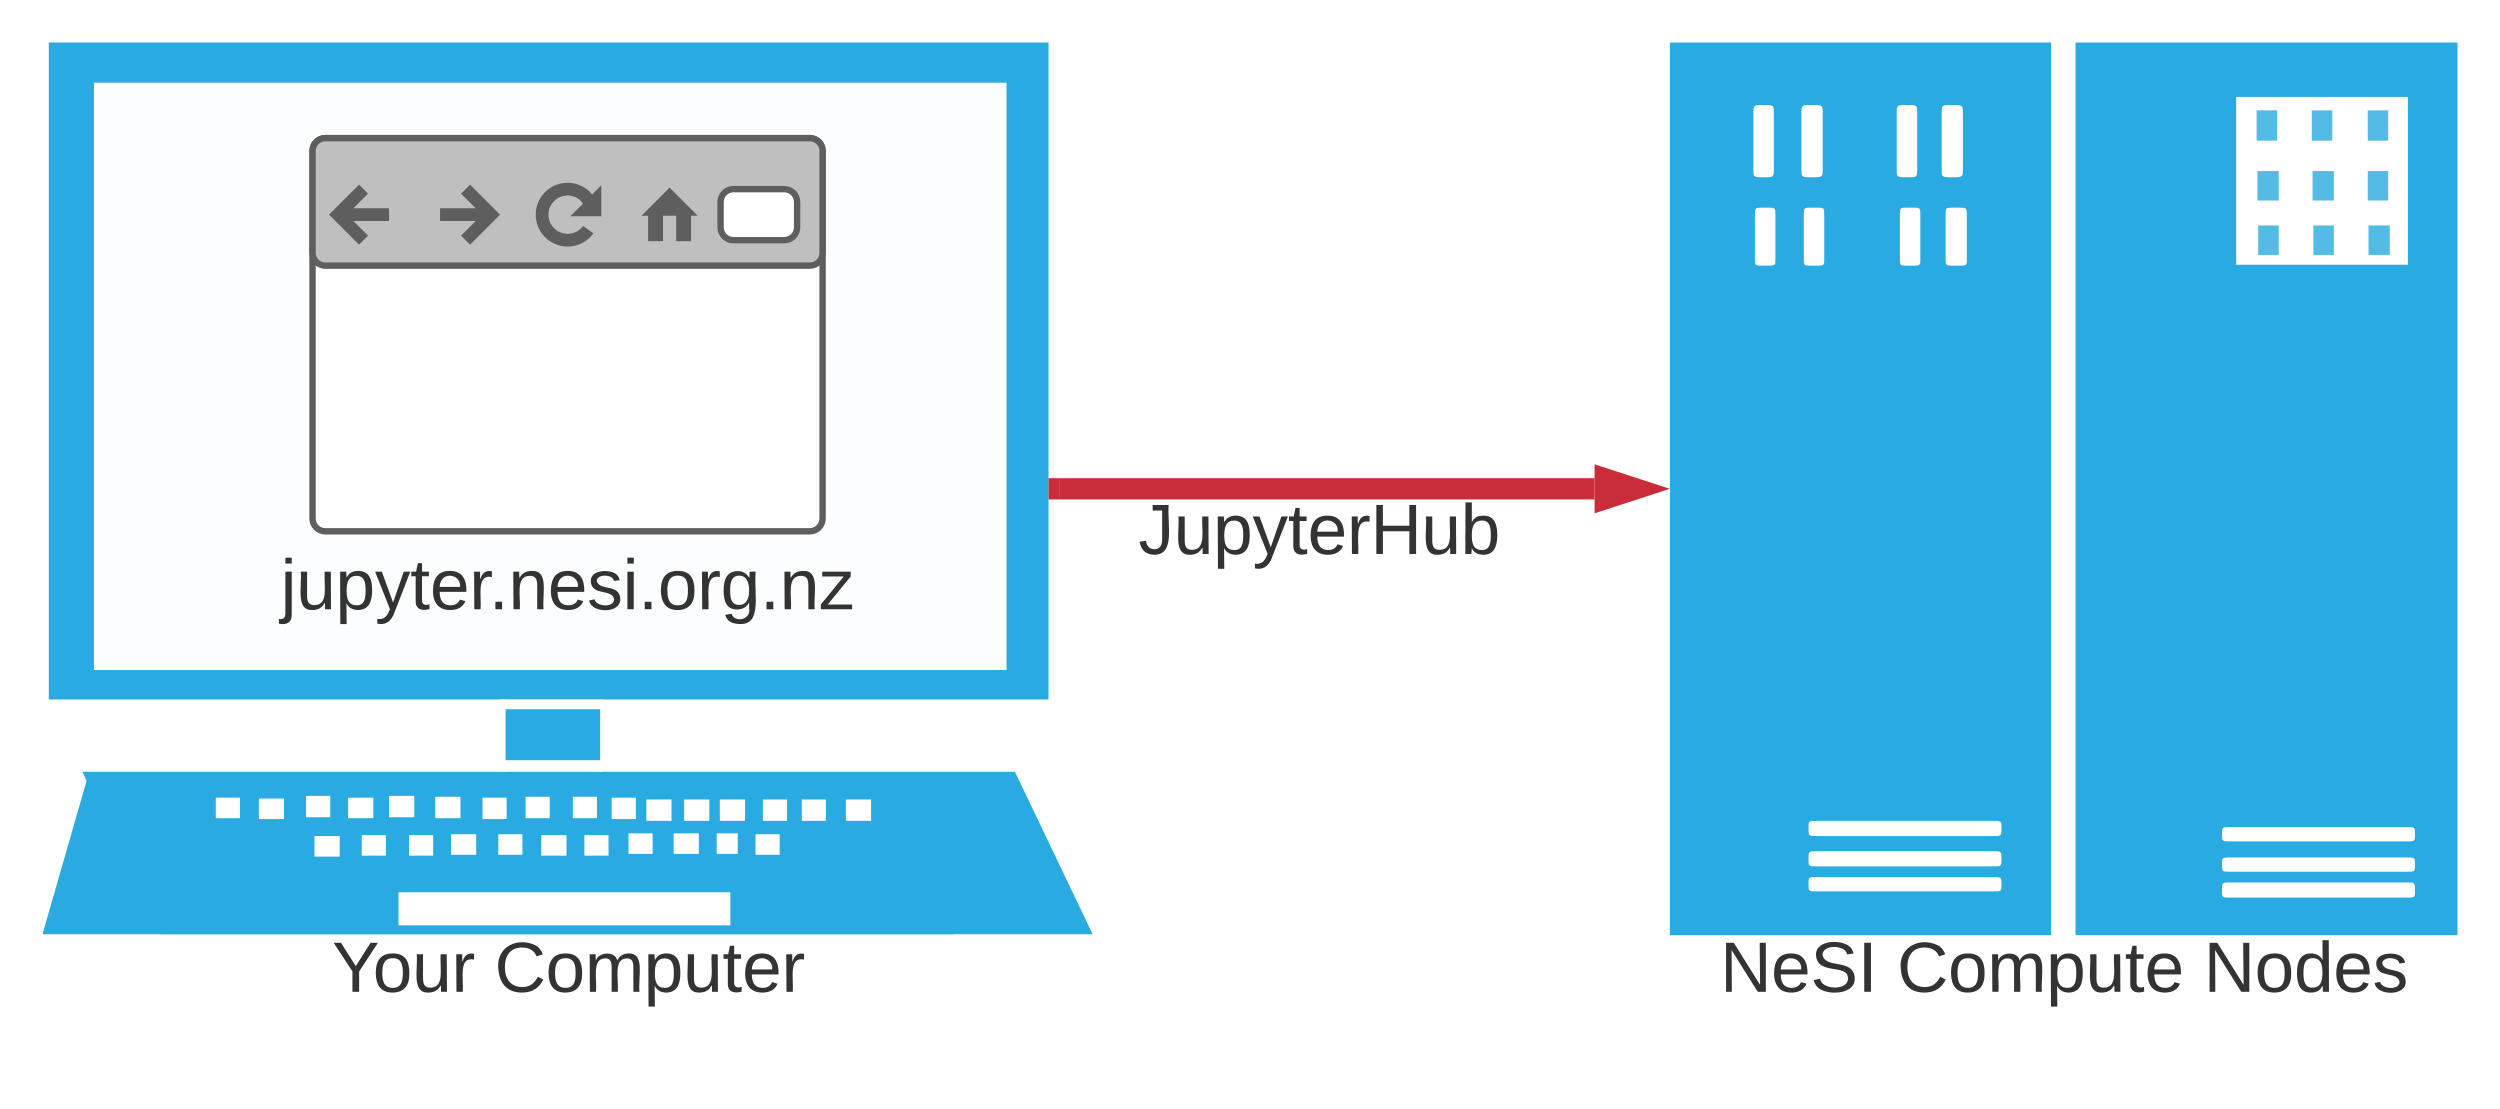 <svg xmlns="http://www.w3.org/2000/svg" xmlns:xlink="http://www.w3.org/1999/xlink" xmlns:lucid="lucid" width="1176.32" height="522"><g transform="translate(-120 -600)" lucid:page-tab-id="0_0"><path d="M0 0h1870.87v2581.67H0z" fill="#fff"/><path d="M357.9 929.12h44.48v34.44H357.9v-34.44z" fill="#29aae1"/><path d="M142.96 620h470.4v309.12h-470.4V620z" fill="#29aae1"/><path d="M164.2 638.9h429.4v276.36H164.2V638.9z" fill="#fff" fill-opacity=".98"/><path d="M161.25 965.66h428.9l-21.26 73.92H140l21.25-73.92z" fill="#29aae1"/><path d="M158.78 963.14h438.77l36.57 76.44H195.34l-36.56-76.44z" fill="#29aae1"/><path d="M307.5 1019.84h156.15v15.54H307.5v-15.54zM221.53 975.32h11.36v9.66h-11.37v-9.66zM241.8 975.74h11.85v9.66H241.8v-9.66zM267.98 993.38h11.86v9.66h-11.86v-9.66zM264.02 974.48h11.37v10.08H264v-10.08zM283.8 975.32h11.85v9.66H283.8v-9.66zM303.06 974.48h11.86v10.08h-11.86v-10.08zM424.12 976.16h11.86v10.08h-11.86v-10.08zM441.9 976.16h11.86v10.08H441.9v-10.08zM458.7 976.16h11.86v10.08H458.7v-10.08zM478.96 976.16h11.37v10.08h-11.37v-10.08zM497.25 976.16h11.36v10.08h-11.35v-10.08zM475.5 992.54h11.37v9.66H475.5v-9.66zM518 976.16h11.86v10.08H518v-10.08zM290.2 992.96h11.38v9.66H290.2v-9.66zM312.45 992.96h11.36v9.66h-11.35v-9.66zM457.22 992.12h9.9v9.66h-9.9v-9.66zM436.96 992.12h11.86v9.66h-11.86v-9.66zM324.8 974.9h11.86v10.08H324.8V974.9zM347.04 975.32h11.36v10.08h-11.36v-10.08zM367.3 974.9h11.36v10.08H367.3V974.9zM389.53 974.9h11.36v10.08h-11.37V974.9zM407.8 975.32h11.38v10.08H407.8v-10.08zM332.2 992.54h11.87v9.66H332.2v-9.66zM354.45 992.54h11.36v9.66h-11.35v-9.66zM374.7 992.96h11.86v9.66H374.7v-9.66zM394.96 992.96h11.37v9.66h-11.37v-9.66zM415.72 992.12h11.36v9.66h-11.36v-9.66z" fill="#fff"/><path d="M140.5 1039.58l493.62-1.68-35.08-74.76-437.3.84-21.25 75.6z" fill="none"/><path d="M355.44 929.12h48.42v4.62h-48.42v-4.62zM357.4 957.68h45.96v5.46H357.4v-5.46z" fill="#fff"/><use xlink:href="#a" transform="matrix(1,0,0,1,110,1040) translate(166.25 26.667)"/><use xlink:href="#b" transform="matrix(1,0,0,1,110,1040) translate(242.731 26.667)"/><path d="M267.06 850h240v60h-240z" fill="none"/><use xlink:href="#c" transform="matrix(1,0,0,1,267.059,850) translate(-15 36.667)"/><path d="M267.06 671c0-3.3 2.7-6 6-6h228c3.3 0 6 2.7 6 6v173c0 3.3-2.7 6-6 6h-228c-3.3 0-6-2.7-6-6z" stroke="#5e5e5e" stroke-width="3" fill="#fff"/><path d="M267.06 671c0-3.3 2.7-6 6-6h228c3.3 0 6 2.7 6 6v48c0 3.3-2.7 6-6 6h-228c-3.3 0-6-2.7-6-6z" stroke="#5e5e5e" stroke-width="3" fill="#bfbfbf"/><path d="M459.06 695c0-3.3 2.7-6 6-6h24c3.3 0 6 2.7 6 6v12c0 3.3-2.7 6-6 6h-24c-3.3 0-6-2.7-6-6z" stroke="#5e5e5e" stroke-width="3" fill="#fff"/><path d="M291.06 689l-12 12 12 12m-12-12h24M339.06 689l12 12-12 12m-12-12h24M399.06 701c-1.4-6.23-2.8-8.15-4.95-9.7-5.35-3.9-12.85-2.72-16.75 2.65-3.9 5.36-2.7 12.86 2.66 16.76 5.37 3.9 12.87 2.72 16.77-2.65" stroke="#5e5e5e" stroke-width="6" fill="none"/><path d="M402.18 689v12h-12z" stroke="#5e5e5e" stroke-width="1.5" fill="#5e5e5e"/><path d="M423.06 701l12-12 12 12h-2.4v12h-6v-12h-7.2v12h-6v-12z" stroke="#5e5e5e" fill="#5e5e5e"/><path d="M905.74 620h179.36v420H905.74V620zM1096.6 620h179.72v420H1096.6V620z" fill="#29aae1"/><path d="M949.84 649.4c4.8 0 4.8 0 4.8 4.2v25.62c0 4.2 0 4.2-4.8 4.2-4.82 0-4.82 0-4.82-4.2V653.6c0-4.2 0-4.2 4.82-4.2zM972.44 649.4c5.2 0 5.2 0 5.2 4.2v25.62c0 4.2 0 4.2-5.2 4.2-4.82 0-4.82 0-4.82-4.2V653.6c0-4.2 0-4.2 4.82-4.2zM1017.28 649.4c4.82 0 4.82 0 4.82 4.2v25.62c0 4.2 0 4.2-4.82 4.2s-4.82 0-4.82-4.2V653.6c0-4.2 0-4.2 4.82-4.2zM1038.4 649.4c5.2 0 5.2 0 5.2 4.2v25.62c0 4.2 0 4.2-5.2 4.2-4.8 0-4.8 0-4.8-4.2V653.6c0-4.2 0-4.2 4.8-4.2zM949.46 697.7h2.23c3.7 0 3.7 0 3.7 3.78v20.16c0 3.36 0 3.36-3.7 3.36h-2.24c-3.7 0-3.7 0-3.7-3.36v-20.16c0-3.78 0-3.78 3.7-3.78zM972.44 697.7h2.22c3.7 0 3.7 0 3.7 3.78v20.16c0 3.36 0 3.36-3.7 3.36h-2.22c-3.7 0-3.7 0-3.7-3.36v-20.16c0-3.78 0-3.78 3.7-3.78zM1017.65 697.7h2.23c3.7 0 3.7 0 3.7 3.78v20.16c0 3.36 0 3.36-3.7 3.36h-2.23c-3.7 0-3.7 0-3.7-3.36v-20.16c0-3.78 0-3.78 3.7-3.78zM1039.15 697.7h2.22c4.08 0 4.08 0 4.08 3.78v20.16c0 3.36 0 3.36-4.08 3.36h-2.22c-3.7 0-3.7 0-3.7-3.36v-20.16c0-3.78 0-3.78 3.7-3.78zM975.04 986.24h82.64c4.07 0 4.07 0 4.07 3.36 0 3.78 0 3.78-4.07 3.78h-82.64c-4.08 0-4.08 0-4.08-3.78 0-3.36 0-3.36 4.08-3.36zM975.04 1000.52h82.64c4.07 0 4.07 0 4.07 3.78 0 3.36 0 3.36-4.07 3.36h-82.64c-4.08 0-4.08 0-4.08-3.36 0-3.78 0-3.78 4.08-3.78zM975.04 1012.7h82.64c4.07 0 4.07 0 4.07 3.36s0 3.36-4.07 3.36h-82.64c-4.08 0-4.08 0-4.08-3.36s0-3.36 4.08-3.36zM1169.6 989.18h82.64c4.07 0 4.07 0 4.07 3.36s0 3.36-4.06 3.36h-82.65c-4.08 0-4.08 0-4.08-3.36s0-3.36 4.07-3.36zM1169.6 1003.46h82.64c4.07 0 4.07 0 4.07 3.36s0 3.36-4.06 3.36h-82.65c-4.08 0-4.08 0-4.08-3.36s0-3.36 4.07-3.36zM1169.6 1015.22h82.64c4.07 0 4.07 0 4.07 3.78 0 3.36 0 3.36-4.06 3.36h-82.65c-4.08 0-4.08 0-4.08-3.36 0-3.78 0-3.78 4.07-3.78zM1172.2 645.62h80.78v78.96h-80.8v-78.96z" fill="#fff"/><path d="M1181.82 651.92h9.64v14.28h-9.64v-14.28zM1207.76 651.92h9.64v14.28h-9.64v-14.28zM1234.08 651.92h9.63v14.28h-9.62v-14.28zM1182.2 680.48h10v13.86h-10v-13.86zM1208.14 680.48h10v13.86h-10v-13.86zM1234.08 680.48h9.63v13.86h-9.62v-13.86zM1182.56 706.1h9.64v13.86h-9.64V706.1zM1208.5 706.1h9.64v13.86h-9.63V706.1zM1234.45 706.1h10v13.86h-10V706.1z" fill="#54bbe7"/><use xlink:href="#d" transform="matrix(1,0,0,1,875.735,1040) translate(53.648 26.667)"/><use xlink:href="#e" transform="matrix(1,0,0,1,875.735,1040) translate(136.889 26.667)"/><use xlink:href="#f" transform="matrix(1,0,0,1,875.735,1040) translate(281.148 26.667)"/><path d="M618.36 830H870.3" stroke="#c92d39" stroke-width="10" fill="none"/><path d="M618.5 835h-5.14v-10h5.13z" fill="#c92d39"/><path d="M889.55 830l-14.26 4.64v-9.28z" stroke="#c92d39" stroke-width="10" fill="#c92d39"/><use xlink:href="#g" transform="matrix(1,0,0,1,655.657,834) translate(0 26.667)"/><path d="M345.6 740h82.93v82.94H345.6z" fill="url(#h)"/><path d="M761.54 1040h5.6v62h-5.6z" fill="#fff" fill-opacity="0"/><defs><path fill="#333" d="M137-103V0h-34v-103L8-248h37l75 118 75-118h37" id="i"/><path fill="#333" d="M100-194c62-1 85 37 85 99 1 63-27 99-86 99S16-35 15-95c0-66 28-99 85-99zM99-20c44 1 53-31 53-75 0-43-8-75-51-75s-53 32-53 75 10 74 51 75" id="j"/><path fill="#333" d="M84 4C-5 8 30-112 23-190h32v120c0 31 7 50 39 49 72-2 45-101 50-169h31l1 190h-30c-1-10 1-25-2-33-11 22-28 36-60 37" id="k"/><path fill="#333" d="M114-163C36-179 61-72 57 0H25l-1-190h30c1 12-1 29 2 39 6-27 23-49 58-41v29" id="l"/><g id="a"><use transform="matrix(0.093,0,0,0.093,0,0)" xlink:href="#i"/><use transform="matrix(0.093,0,0,0.093,19.167,0)" xlink:href="#j"/><use transform="matrix(0.093,0,0,0.093,37.685,0)" xlink:href="#k"/><use transform="matrix(0.093,0,0,0.093,56.204,0)" xlink:href="#l"/></g><path fill="#333" d="M212-179c-10-28-35-45-73-45-59 0-87 40-87 99 0 60 29 101 89 101 43 0 62-24 78-52l27 14C228-24 195 4 139 4 59 4 22-46 18-125c-6-104 99-153 187-111 19 9 31 26 39 46" id="m"/><path fill="#333" d="M210-169c-67 3-38 105-44 169h-31v-121c0-29-5-50-35-48C34-165 62-65 56 0H25l-1-190h30c1 10-1 24 2 32 10-44 99-50 107 0 11-21 27-35 58-36 85-2 47 119 55 194h-31v-121c0-29-5-49-35-48" id="n"/><path fill="#333" d="M115-194c55 1 70 41 70 98S169 2 115 4C84 4 66-9 55-30l1 105H24l-1-265h31l2 30c10-21 28-34 59-34zm-8 174c40 0 45-34 45-75s-6-73-45-74c-42 0-51 32-51 76 0 43 10 73 51 73" id="o"/><path fill="#333" d="M59-47c-2 24 18 29 38 22v24C64 9 27 4 27-40v-127H5v-23h24l9-43h21v43h35v23H59v120" id="p"/><path fill="#333" d="M100-194c63 0 86 42 84 106H49c0 40 14 67 53 68 26 1 43-12 49-29l28 8c-11 28-37 45-77 45C44 4 14-33 15-96c1-61 26-98 85-98zm52 81c6-60-76-77-97-28-3 7-6 17-6 28h103" id="q"/><g id="b"><use transform="matrix(0.093,0,0,0.093,0,0)" xlink:href="#m"/><use transform="matrix(0.093,0,0,0.093,23.981,0)" xlink:href="#j"/><use transform="matrix(0.093,0,0,0.093,42.5,0)" xlink:href="#n"/><use transform="matrix(0.093,0,0,0.093,70.185,0)" xlink:href="#o"/><use transform="matrix(0.093,0,0,0.093,88.704,0)" xlink:href="#k"/><use transform="matrix(0.093,0,0,0.093,107.222,0)" xlink:href="#p"/><use transform="matrix(0.093,0,0,0.093,116.481,0)" xlink:href="#q"/><use transform="matrix(0.093,0,0,0.093,135,0)" xlink:href="#l"/></g><path fill="#333" d="M24-231v-30h32v30H24zM-9 49c24 4 33-6 33-30v-209h32V24c2 40-23 58-65 49V49" id="r"/><path fill="#333" d="M179-190L93 31C79 59 56 82 12 73V49c39 6 53-20 64-50L1-190h34L92-34l54-156h33" id="s"/><path fill="#333" d="M33 0v-38h34V0H33" id="t"/><path fill="#333" d="M117-194c89-4 53 116 60 194h-32v-121c0-31-8-49-39-48C34-167 62-67 57 0H25l-1-190h30c1 10-1 24 2 32 11-22 29-35 61-36" id="u"/><path fill="#333" d="M135-143c-3-34-86-38-87 0 15 53 115 12 119 90S17 21 10-45l28-5c4 36 97 45 98 0-10-56-113-15-118-90-4-57 82-63 122-42 12 7 21 19 24 35" id="v"/><path fill="#333" d="M24-231v-30h32v30H24zM24 0v-190h32V0H24" id="w"/><path fill="#333" d="M177-190C167-65 218 103 67 71c-23-6-38-20-44-43l32-5c15 47 100 32 89-28v-30C133-14 115 1 83 1 29 1 15-40 15-95c0-56 16-97 71-98 29-1 48 16 59 35 1-10 0-23 2-32h30zM94-22c36 0 50-32 50-73 0-42-14-75-50-75-39 0-46 34-46 75s6 73 46 73" id="x"/><path fill="#333" d="M9 0v-24l116-142H16v-24h144v24L44-24h123V0H9" id="y"/><g id="c"><use transform="matrix(0.093,0,0,0.093,0,0)" xlink:href="#r"/><use transform="matrix(0.093,0,0,0.093,7.315,0)" xlink:href="#k"/><use transform="matrix(0.093,0,0,0.093,25.833,0)" xlink:href="#o"/><use transform="matrix(0.093,0,0,0.093,44.352,0)" xlink:href="#s"/><use transform="matrix(0.093,0,0,0.093,61.019,0)" xlink:href="#p"/><use transform="matrix(0.093,0,0,0.093,70.278,0)" xlink:href="#q"/><use transform="matrix(0.093,0,0,0.093,88.796,0)" xlink:href="#l"/><use transform="matrix(0.093,0,0,0.093,97.963,0)" xlink:href="#t"/><use transform="matrix(0.093,0,0,0.093,107.222,0)" xlink:href="#u"/><use transform="matrix(0.093,0,0,0.093,125.741,0)" xlink:href="#q"/><use transform="matrix(0.093,0,0,0.093,144.259,0)" xlink:href="#v"/><use transform="matrix(0.093,0,0,0.093,160.926,0)" xlink:href="#w"/><use transform="matrix(0.093,0,0,0.093,168.241,0)" xlink:href="#t"/><use transform="matrix(0.093,0,0,0.093,177.5,0)" xlink:href="#j"/><use transform="matrix(0.093,0,0,0.093,196.019,0)" xlink:href="#l"/><use transform="matrix(0.093,0,0,0.093,207.037,0)" xlink:href="#x"/><use transform="matrix(0.093,0,0,0.093,225.556,0)" xlink:href="#t"/><use transform="matrix(0.093,0,0,0.093,234.815,0)" xlink:href="#u"/><use transform="matrix(0.093,0,0,0.093,253.333,0)" xlink:href="#y"/></g><path fill="#333" d="M190 0L58-211 59 0H30v-248h39L202-35l-2-213h31V0h-41" id="z"/><path fill="#333" d="M185-189c-5-48-123-54-124 2 14 75 158 14 163 119 3 78-121 87-175 55-17-10-28-26-33-46l33-7c5 56 141 63 141-1 0-78-155-14-162-118-5-82 145-84 179-34 5 7 8 16 11 25" id="A"/><path fill="#333" d="M33 0v-248h34V0H33" id="B"/><g id="d"><use transform="matrix(0.093,0,0,0.093,0,0)" xlink:href="#z"/><use transform="matrix(0.093,0,0,0.093,23.981,0)" xlink:href="#q"/><use transform="matrix(0.093,0,0,0.093,42.5,0)" xlink:href="#A"/><use transform="matrix(0.093,0,0,0.093,64.722,0)" xlink:href="#B"/></g><g id="e"><use transform="matrix(0.093,0,0,0.093,0,0)" xlink:href="#m"/><use transform="matrix(0.093,0,0,0.093,23.981,0)" xlink:href="#j"/><use transform="matrix(0.093,0,0,0.093,42.5,0)" xlink:href="#n"/><use transform="matrix(0.093,0,0,0.093,70.185,0)" xlink:href="#o"/><use transform="matrix(0.093,0,0,0.093,88.704,0)" xlink:href="#k"/><use transform="matrix(0.093,0,0,0.093,107.222,0)" xlink:href="#p"/><use transform="matrix(0.093,0,0,0.093,116.481,0)" xlink:href="#q"/></g><path fill="#333" d="M85-194c31 0 48 13 60 33l-1-100h32l1 261h-30c-2-10 0-23-3-31C134-8 116 4 85 4 32 4 16-35 15-94c0-66 23-100 70-100zm9 24c-40 0-46 34-46 75 0 40 6 74 45 74 42 0 51-32 51-76 0-42-9-74-50-73" id="C"/><g id="f"><use transform="matrix(0.093,0,0,0.093,0,0)" xlink:href="#z"/><use transform="matrix(0.093,0,0,0.093,23.981,0)" xlink:href="#j"/><use transform="matrix(0.093,0,0,0.093,42.5,0)" xlink:href="#C"/><use transform="matrix(0.093,0,0,0.093,61.019,0)" xlink:href="#q"/><use transform="matrix(0.093,0,0,0.093,79.537,0)" xlink:href="#v"/></g><path fill="#333" d="M153-248C145-148 188 4 80 4 36 3 13-21 6-62l32-5c4 25 16 42 43 43 27 0 39-20 39-49v-147H72v-28h81" id="D"/><path fill="#333" d="M197 0v-115H63V0H30v-248h33v105h134v-105h34V0h-34" id="E"/><path fill="#333" d="M115-194c53 0 69 39 70 98 0 66-23 100-70 100C84 3 66-7 56-30L54 0H23l1-261h32v101c10-23 28-34 59-34zm-8 174c40 0 45-34 45-75 0-40-5-75-45-74-42 0-51 32-51 76 0 43 10 73 51 73" id="F"/><g id="g"><use transform="matrix(0.093,0,0,0.093,0,0)" xlink:href="#D"/><use transform="matrix(0.093,0,0,0.093,16.667,0)" xlink:href="#k"/><use transform="matrix(0.093,0,0,0.093,35.185,0)" xlink:href="#o"/><use transform="matrix(0.093,0,0,0.093,53.704,0)" xlink:href="#s"/><use transform="matrix(0.093,0,0,0.093,70.37,0)" xlink:href="#p"/><use transform="matrix(0.093,0,0,0.093,79.63,0)" xlink:href="#q"/><use transform="matrix(0.093,0,0,0.093,98.148,0)" xlink:href="#l"/><use transform="matrix(0.093,0,0,0.093,109.167,0)" xlink:href="#E"/><use transform="matrix(0.093,0,0,0.093,133.148,0)" xlink:href="#k"/><use transform="matrix(0.093,0,0,0.093,151.667,0)" xlink:href="#F"/></g><image width="1" height="1" id="G" xlink:href="https://images.lucid.app/images/5cb2bf69-565b-437f-84c0-c52390ec94a9/content" preserveAspectRatio="none"/><pattern id="h" patternUnits="userSpaceOnUse" x="345.59" y="740" width="82.94" height="82.94"><use xlink:href="#G" transform="translate(0, 0) scale(82.941,82.941)"/></pattern></defs></g></svg>